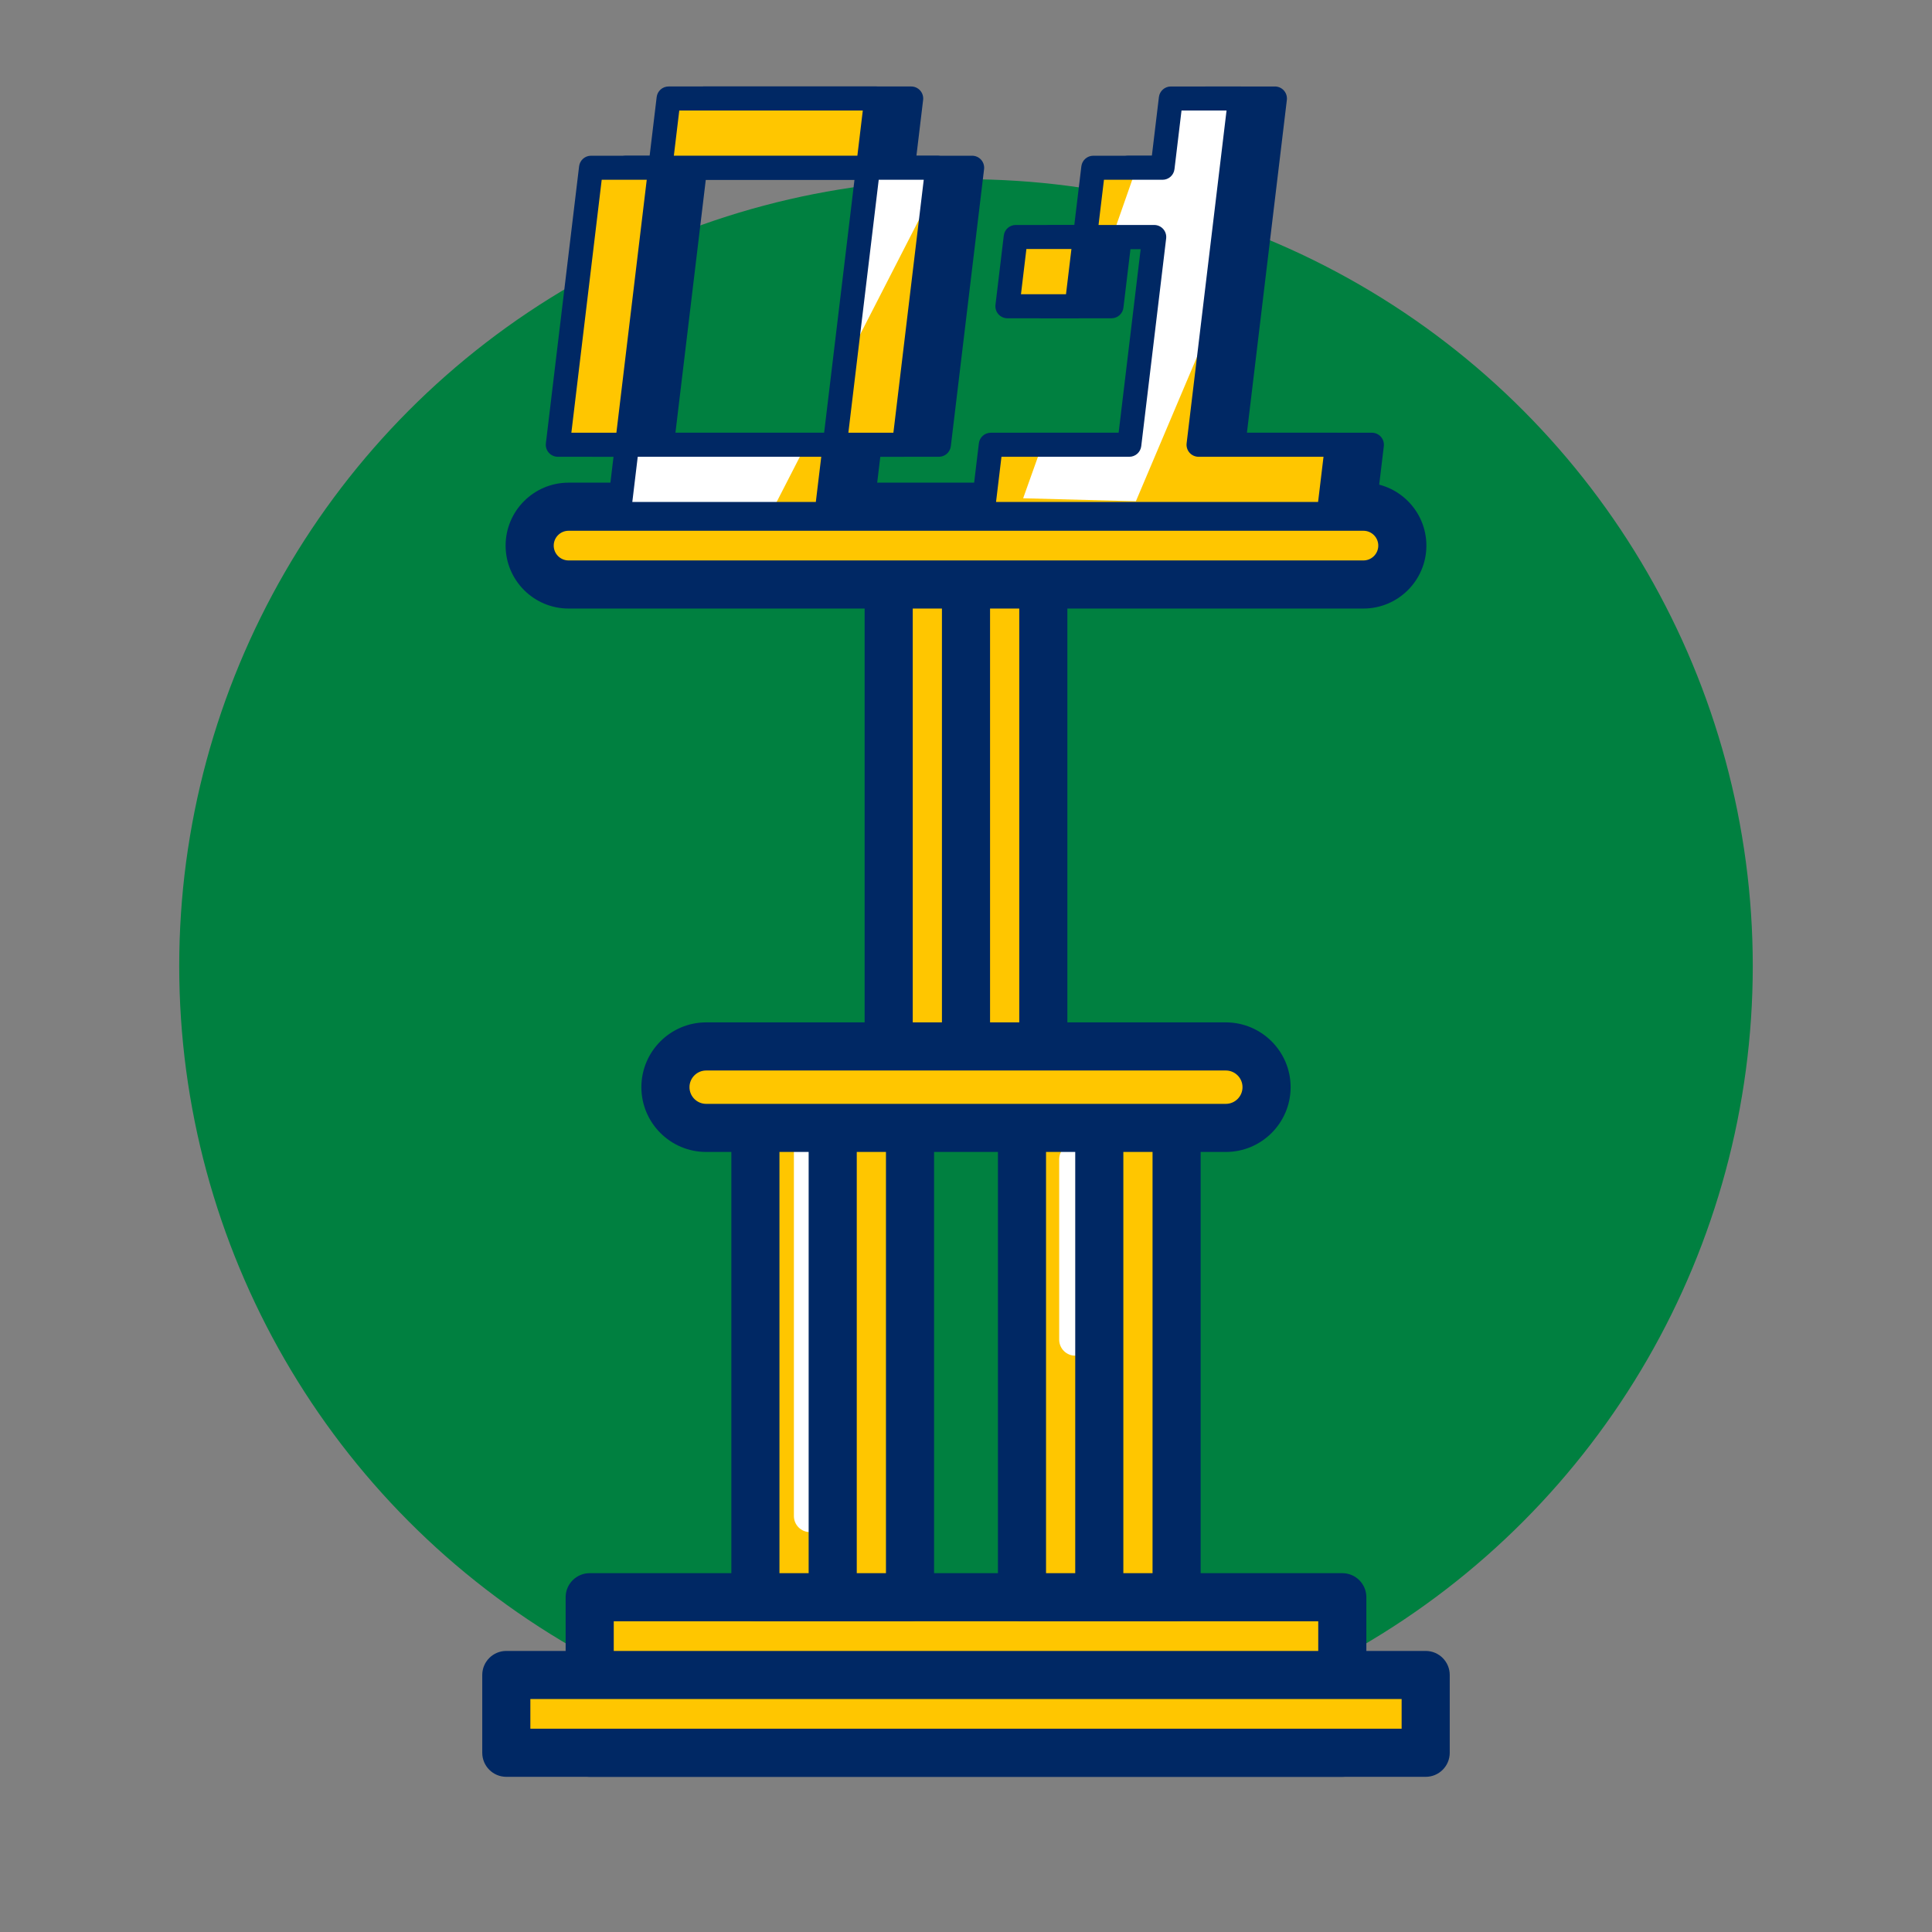 <?xml version="1.0" encoding="UTF-8"?><svg id="Fun_Fact_Quiz" xmlns="http://www.w3.org/2000/svg" viewBox="0 0 240.945 240.945"><rect x="0" y="0" width="240.945" height="240.945" fill="#808080" stroke="none"/><defs><style>.cls-1{fill:#ffc600;}.cls-1,.cls-2,.cls-3,.cls-4{stroke-width:0px;}.cls-2{fill:#008040;}.cls-3{fill:#002864;}.cls-4{fill:#fff;}</style></defs><circle class="cls-2" cx="120.472" cy="120.472" r="98.121"/><rect class="cls-1" x="73.543" y="199.194" width="93.859" height="19.4"/><path class="cls-3" d="M167.402,221.593h-93.859c-1.657,0-3-1.343-3-3v-19.399c0-1.657,1.343-3,3-3h93.859c1.657,0,3,1.343,3,3v19.399c0,1.657-1.343,3-3,3ZM76.543,215.593h87.859v-13.399h-87.859v13.399Z"/><rect class="cls-1" x="72.585" y="158.288" width="62.529" height="19.283" transform="translate(-64.08 271.779) rotate(-90)"/><path class="cls-3" d="M113.491,202.194h-19.283c-1.657,0-3-1.343-3-3v-62.529c0-1.657,1.343-3,3-3h19.283c1.657,0,3,1.343,3,3v62.529c0,1.657-1.343,3-3,3ZM97.208,196.194h13.283v-56.529h-13.283v56.529Z"/><rect class="cls-1" x="63.143" y="208.894" width="114.658" height="9.7"/><path class="cls-3" d="M177.802,221.593H63.143c-1.657,0-3-1.343-3-3v-9.7c0-1.657,1.343-3,3-3h114.658c1.657,0,3,1.343,3,3v9.7c0,1.657-1.343,3-3,3ZM66.143,215.593h108.658v-3.7h-108.658v3.7Z"/><rect class="cls-1" x="105.831" y="158.288" width="62.529" height="19.283" transform="translate(-30.834 305.025) rotate(-90)"/><path class="cls-3" d="M146.737,202.194h-19.283c-1.657,0-3-1.343-3-3v-62.529c0-1.657,1.343-3,3-3h19.283c1.657,0,3,1.343,3,3v62.529c0,1.657-1.343,3-3,3ZM130.454,196.194h13.283v-56.529h-13.283v56.529Z"/><path class="cls-4" d="M134.094,169.071c-1.104,0-2-.896-2-2v-22.491c0-1.104.896-2,2-2s2,.896,2,2v22.491c0,1.104-.896,2-2,2Z"/><path class="cls-3" d="M137.095,202.194c-1.657,0-3-1.343-3-3v-60.623c0-1.657,1.343-3,3-3s3,1.343,3,3v60.623c0,1.657-1.343,3-3,3Z"/><rect class="cls-1" x="86.918" y="90.035" width="67.109" height="19.283" transform="translate(20.796 220.148) rotate(-90)"/><path class="cls-3" d="M130.114,136.23h-19.283c-1.657,0-3-1.343-3-3v-67.108c0-1.657,1.343-3,3-3h19.283c1.657,0,3,1.343,3,3v67.108c0,1.657-1.343,3-3,3ZM113.831,130.23h13.283v-61.108h-13.283v61.108Z"/><path class="cls-3" d="M120.472,136.23c-1.657,0-3-1.343-3-3v-66.287c0-1.657,1.343-3,3-3s3,1.343,3,3v66.287c0,1.657-1.343,3-3,3Z"/><path class="cls-4" d="M101.009,191.072c-1.104,0-2-.896-2-2v-47.845c0-1.104.896-2,2-2s2,.896,2,2v47.845c0,1.104-.896,2-2,2Z"/><rect class="cls-1" x="66.057" y="63.194" width="108.832" height="9.7" rx="4.85" ry="4.85"/><path class="cls-3" d="M170.039,75.893h-99.133c-4.328,0-7.85-3.521-7.85-7.85s3.521-7.85,7.85-7.85h99.133c4.328,0,7.85,3.521,7.85,7.85s-3.521,7.85-7.85,7.85ZM70.906,66.194c-1.02,0-1.85.83-1.85,1.85s.83,1.85,1.85,1.85h99.133c1.02,0,1.85-.83,1.85-1.85s-.83-1.85-1.85-1.85h-99.133Z"/><path class="cls-3" d="M103.849,202.194c-1.657,0-3-1.343-3-3v-60.623c0-1.657,1.343-3,3-3s3,1.343,3,3v60.623c0,1.657-1.343,3-3,3Z"/><rect class="cls-1" x="82.988" y="130.505" width="74.97" height="10.159" rx="5.08" ry="5.08"/><path class="cls-3" d="M152.878,143.664h-64.811c-4.455,0-8.079-3.625-8.079-8.08s3.624-8.08,8.079-8.08h64.811c4.455,0,8.079,3.625,8.079,8.08s-3.624,8.08-8.079,8.08ZM88.067,133.505c-1.146,0-2.079.933-2.079,2.08s.933,2.08,2.079,2.08h64.811c1.146,0,2.079-.933,2.079-2.08s-.933-2.08-2.079-2.08h-64.811Z"/><polygon class="cls-4" points="97.477 11.414 93.195 19.149 108.364 19.149 109.292 11.414 97.477 11.414"/><path class="cls-3" d="M82.545,55.466h-8.638l4.144-34.546h8.638l-4.144,34.546ZM86.69,20.919l1.036-8.637h25.909l-1.036,8.637h-25.909ZM81.509,64.102l1.036-8.637h25.909l-1.036,8.637h-25.909ZM117.092,55.466h-8.638l4.144-34.546h8.638l-4.144,34.546Z"/><path class="cls-3" d="M107.418,65.602h-25.908c-.429,0-.837-.184-1.122-.504-.284-.321-.418-.749-.367-1.174l.835-6.958h-6.947c-.429,0-.837-.184-1.122-.504-.284-.321-.418-.749-.367-1.174l4.144-34.547c.091-.754.729-1.321,1.489-1.321h7.307l.878-7.315c.091-.754.729-1.321,1.489-1.321h25.909c.429,0,.837.184,1.122.504.284.321.418.749.367,1.174l-.835,6.958h6.947c.429,0,.837.184,1.122.504.284.321.418.749.367,1.174l-4.145,34.547c-.091.754-.729,1.321-1.489,1.321h-7.307l-.878,7.315c-.091.754-.729,1.321-1.489,1.321ZM83.2,62.602h22.887l.677-5.636h-22.887l-.677,5.636ZM110.144,53.966h5.616l3.785-31.547h-5.616l-3.785,31.547ZM84.236,53.966h22.887l3.785-31.547h-22.888l-3.784,31.547ZM75.598,53.966h5.616l3.784-31.547h-5.616l-3.784,31.547ZM88.38,19.419h22.888l.677-5.636h-22.888l-.677,5.636Z"/><path class="cls-3" d="M139.654,29.556l1.036-8.637h8.635l1.036-8.637h8.638l-5.18,43.183h17.273l-1.036,8.637h-43.184l1.036-8.637h17.273l3.108-25.91h-8.635ZM131.016,29.556h8.638l-1.036,8.637h-8.638l1.036-8.637Z"/><path class="cls-3" d="M170.056,65.602h-43.185c-.429,0-.837-.184-1.122-.504-.284-.321-.418-.749-.367-1.174l1.036-8.636c.091-.754.729-1.321,1.489-1.321h15.942l2.748-22.91h-5.613l-.878,7.315c-.091.754-.729,1.321-1.489,1.321h-8.638c-.429,0-.837-.184-1.122-.504-.284-.321-.418-.749-.367-1.174l1.036-8.637c.091-.754.729-1.321,1.489-1.321h7.307l.878-7.315c.091-.754.729-1.321,1.489-1.321h7.304l.878-7.315c.091-.754.729-1.321,1.489-1.321h8.638c.429,0,.837.184,1.122.504.284.321.418.749.367,1.174l-4.979,41.504h15.583c.429,0,.837.184,1.122.504.284.321.418.749.367,1.174l-1.036,8.636c-.091.754-.729,1.321-1.489,1.321ZM128.562,62.602h40.163l.677-5.636h-15.583c-.429,0-.837-.184-1.122-.504-.284-.321-.418-.749-.367-1.174l4.979-41.504h-5.616l-.878,7.315c-.091.754-.729,1.321-1.489,1.321h-7.304l-.677,5.637h6.944c.429,0,.837.184,1.122.504.284.321.418.749.367,1.174l-3.107,25.91c-.091.754-.729,1.321-1.489,1.321h-15.942l-.677,5.636ZM131.671,36.693h5.616l.677-5.637h-5.616l-.677,5.637Z"/><path class="cls-1" d="M78.203,55.466h-8.638l4.144-34.546h8.638l-4.144,34.546ZM82.347,20.919l1.036-8.637h25.909l-1.036,8.637h-25.909ZM77.167,64.102l1.036-8.637h25.909l-1.036,8.637h-25.909ZM112.749,55.466h-8.638l4.144-34.546h8.638l-4.144,34.546Z"/><path class="cls-1" d="M135.311,29.556l1.036-8.637h8.635l1.036-8.637h8.638l-5.18,43.183h17.273l-1.036,8.637h-43.184l1.036-8.637h17.273l3.108-25.91h-8.635ZM126.673,29.556h8.638l-1.036,8.637h-8.638l1.036-8.637Z"/><path class="cls-4" d="M76.883,63.38l14.603.723h4.602l3.79-7.387h-21.332s-1.663,4.576-1.663,5.62v1.044Z"/><polygon class="cls-4" points="141.763 20.827 138.845 29.16 143.947 29.556 140.839 55.466 129.98 55.466 127.6 62.14 141.659 62.515 152.954 35.841 155.926 12.283 146.019 12.283 144.226 21.109 141.763 20.827"/><polygon class="cls-4" points="105.3 45.554 115.982 24.721 115.982 20.919 108.256 20.919 105.3 45.554"/><path class="cls-3" d="M103.075,65.602h-25.908c-.429,0-.837-.184-1.122-.504-.284-.321-.418-.749-.367-1.174l.835-6.958h-6.947c-.429,0-.837-.184-1.122-.504-.284-.321-.418-.749-.367-1.174l4.144-34.547c.091-.754.729-1.321,1.489-1.321h7.308l.877-7.315c.09-.754.729-1.321,1.489-1.321h25.909c.429,0,.837.184,1.122.504.284.321.418.749.367,1.174l-.835,6.958h6.947c.429,0,.837.184,1.122.504.284.321.418.749.367,1.174l-4.145,34.547c-.091.754-.729,1.321-1.489,1.321h-7.307l-.878,7.315c-.091.754-.729,1.321-1.489,1.321ZM78.857,62.602h22.887l.677-5.636h-22.887l-.677,5.636ZM105.802,53.966h5.616l3.785-31.547h-5.616l-3.785,31.547ZM79.893,53.966h22.887l3.785-31.547h-22.887l-3.785,31.547ZM71.256,53.966h5.616l3.785-31.547h-5.617l-3.784,31.547ZM84.038,19.419h22.887l.677-5.636h-22.888l-.676,5.636Z"/><path class="cls-3" d="M165.714,65.602h-43.185c-.429,0-.837-.184-1.122-.504-.284-.321-.418-.749-.367-1.174l1.036-8.636c.091-.754.729-1.321,1.489-1.321h15.942l2.749-22.91h-5.614l-.878,7.315c-.091.754-.729,1.321-1.489,1.321h-8.638c-.429,0-.837-.184-1.122-.504-.284-.321-.418-.749-.367-1.174l1.036-8.637c.091-.754.729-1.321,1.489-1.321h7.307l.878-7.315c.091-.754.729-1.321,1.489-1.321h7.305l.878-7.315c.091-.754.729-1.321,1.489-1.321h8.638c.429,0,.837.184,1.122.504.284.321.418.749.367,1.174l-4.979,41.504h15.583c.429,0,.837.184,1.122.504.284.321.418.749.367,1.174l-1.036,8.636c-.091.754-.729,1.321-1.489,1.321ZM124.219,62.602h40.163l.677-5.636h-15.583c-.429,0-.837-.184-1.122-.504-.284-.321-.418-.749-.367-1.174l4.979-41.504h-5.616l-.878,7.315c-.091.754-.729,1.321-1.489,1.321h-7.305l-.677,5.637h6.945c.429,0,.837.184,1.122.504.284.321.418.749.367,1.174l-3.108,25.91c-.091.754-.729,1.321-1.489,1.321h-15.942l-.677,5.636ZM127.328,36.693h5.616l.677-5.637h-5.616l-.677,5.637Z"/></svg>